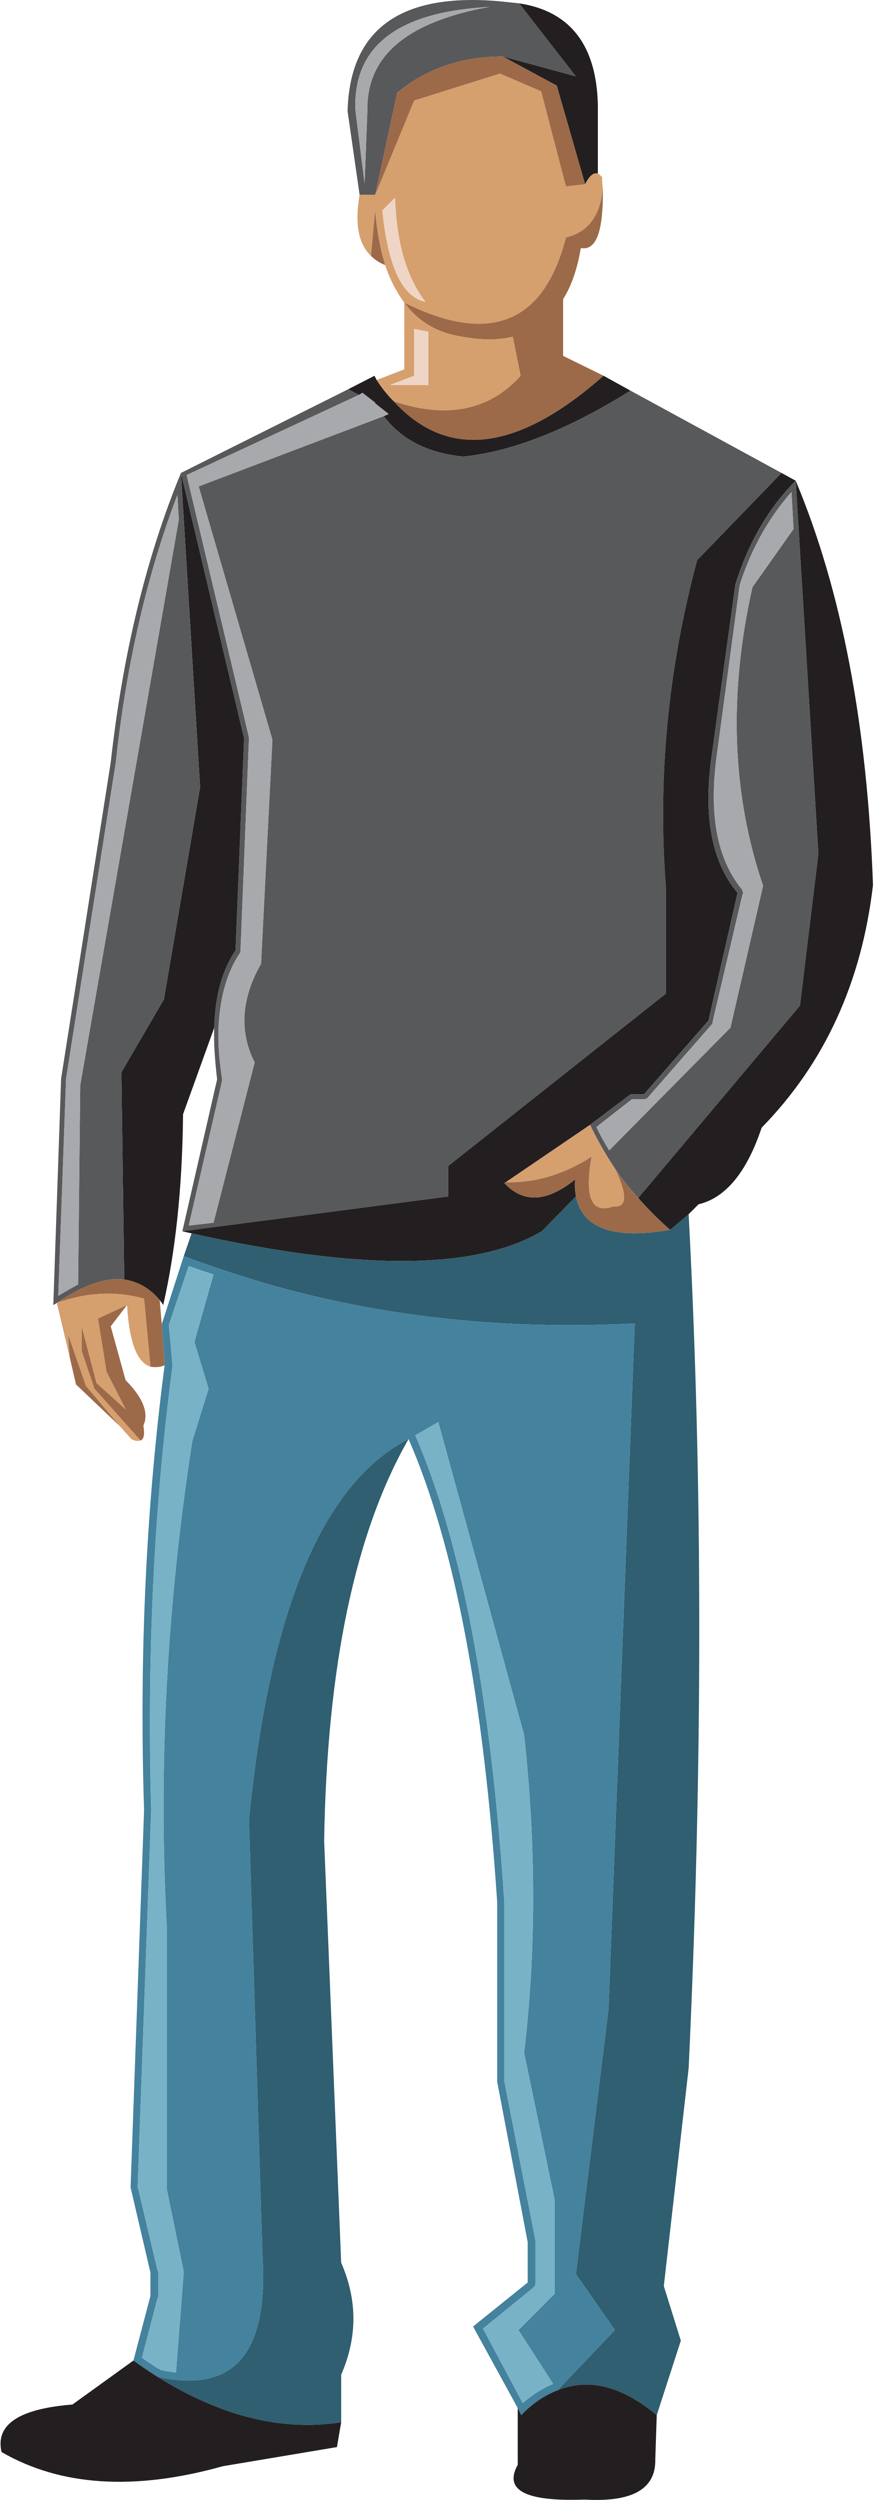 <?xml version="1.0" encoding="UTF-8" standalone="no"?>
<!DOCTYPE svg PUBLIC "-//W3C//DTD SVG 1.1//EN" "http://www.w3.org/Graphics/SVG/1.1/DTD/svg11.dtd">
<svg width="100%" height="100%" viewBox="0 0 257 734" version="1.1" xmlns="http://www.w3.org/2000/svg" xmlns:xlink="http://www.w3.org/1999/xlink" xml:space="preserve" xmlns:serif="http://www.serif.com/" style="fill-rule:evenodd;clip-rule:evenodd;stroke-linejoin:round;stroke-miterlimit:1.414;">
    <g transform="matrix(1,0,0,1,-2012.03,-10.195)">
        <g transform="matrix(4.167,0,0,4.167,0,0)">
            <path d="M508.746,10.179L508.547,15.376L507.896,10.179C507.747,5.681 510.896,3.281 517.343,2.932C511.545,3.981 508.696,6.38 508.746,10.179ZM519.442,2.682C518.992,2.632 518.492,2.581 517.992,2.531C511.046,1.932 507.497,4.53 507.347,10.278L508.196,16.176L509.296,16.176L510.846,8.979C512.895,7.279 515.393,6.43 518.293,6.43L523.44,7.829L519.442,2.682Z" style="fill:rgb(88,89,91);fill-rule:nonzero;"/>
        </g>
        <g transform="matrix(4.167,0,0,4.167,0,0)">
            <path d="M508.547,15.376L508.746,10.179C508.696,6.38 511.545,3.981 517.343,2.932C510.896,3.281 507.747,5.681 507.896,10.179L508.547,15.376Z" style="fill:rgb(167,169,172);fill-rule:nonzero;"/>
        </g>
        <g transform="matrix(4.167,0,0,4.167,0,0)">
            <path d="M512.844,23.723C511.195,23.373 510.196,21.224 509.796,17.275L510.695,16.376C510.796,19.524 511.495,21.974 512.844,23.723ZM524.99,14.677C524.69,14.577 524.391,14.826 524.09,15.427L522.741,15.576L520.991,8.879L518.093,7.63L512.044,9.528L509.296,16.176L508.196,16.176C507.847,18.175 508.097,19.625 508.996,20.475L509.296,17.226C509.396,18.675 509.646,19.975 509.996,21.124C510.346,22.174 510.796,23.023 511.346,23.773C517.393,26.772 521.19,25.223 522.741,19.175C524.29,18.825 525.189,17.625 525.34,15.676C525.29,15.427 525.29,15.177 525.29,14.927C525.189,14.826 525.09,14.727 524.99,14.677Z" style="fill:rgb(214,159,110);fill-rule:nonzero;"/>
        </g>
        <g transform="matrix(4.167,0,0,4.167,0,0)">
            <path d="M509.796,17.275C510.196,21.224 511.195,23.373 512.844,23.723C511.495,21.974 510.796,19.524 510.695,16.376L509.796,17.275Z" style="fill:rgb(239,213,198);fill-rule:nonzero;"/>
        </g>
        <g transform="matrix(4.167,0,0,4.167,0,0)">
            <path d="M524.09,15.427C524.391,14.826 524.69,14.577 524.99,14.677L524.99,9.828C524.89,5.63 523.041,3.231 519.442,2.682L523.44,7.829L518.293,6.43L522.091,8.48L524.09,15.427Z" style="fill:rgb(35,31,32);fill-rule:nonzero;"/>
        </g>
        <g transform="matrix(4.167,0,0,4.167,0,0)">
            <path d="M522.741,15.576L524.09,15.427L522.091,8.48L518.293,6.43C515.393,6.43 512.895,7.279 510.846,8.979L509.296,16.176L512.044,9.528L518.093,7.63L520.991,8.879L522.741,15.576Z" style="fill:rgb(156,106,72);fill-rule:nonzero;"/>
        </g>
        <g transform="matrix(4.167,0,0,4.167,0,0)">
            <path d="M522.541,27.522L522.541,23.523C523.141,22.573 523.541,21.374 523.789,19.925C524.89,20.124 525.39,18.725 525.34,15.676C525.189,17.625 524.29,18.825 522.741,19.175C521.19,25.223 517.393,26.772 511.346,23.773C512.344,25.122 513.693,25.922 515.443,26.172C516.793,26.422 517.942,26.422 518.992,26.172L519.542,28.921C517.343,31.37 514.344,31.97 510.596,30.72C514.395,34.868 519.341,34.269 525.39,28.921L522.541,27.522Z" style="fill:rgb(156,106,72);fill-rule:nonzero;"/>
        </g>
        <g transform="matrix(4.167,0,0,4.167,0,0)">
            <path d="M512.044,25.622L513.044,25.822L513.044,29.57L510.346,29.57L512.044,28.921L512.044,25.622ZM518.992,26.172C517.942,26.422 516.793,26.422 515.443,26.172C513.693,25.922 512.344,25.122 511.346,23.773L511.346,28.471L509.396,29.221C509.746,29.771 510.146,30.271 510.596,30.721C514.344,31.97 517.343,31.37 519.542,28.921L518.992,26.172Z" style="fill:rgb(214,159,110);fill-rule:nonzero;"/>
        </g>
        <g transform="matrix(4.167,0,0,4.167,0,0)">
            <path d="M513.044,25.822L512.044,25.622L512.044,28.921L510.346,29.57L513.044,29.57L513.044,25.822Z" style="fill:rgb(239,213,198);fill-rule:nonzero;"/>
        </g>
        <g transform="matrix(4.167,0,0,4.167,0,0)">
            <path d="M527.289,29.971L525.39,28.921C519.341,34.269 514.395,34.868 510.596,30.72C510.146,30.271 509.746,29.771 509.396,29.221C509.347,29.121 509.296,29.021 509.246,28.921L507.397,29.87L508.146,30.271L508.396,30.12L509.296,30.82L509.296,30.87L510.246,31.62L509.896,31.77C511.146,33.419 512.995,34.369 515.494,34.618C518.942,34.269 522.891,32.72 527.289,29.971Z" style="fill:rgb(35,31,32);fill-rule:nonzero;"/>
        </g>
        <g transform="matrix(4.167,0,0,4.167,0,0)">
            <path d="M527.289,29.971C522.891,32.72 518.942,34.269 515.494,34.619C512.995,34.369 511.146,33.419 509.896,31.77L496.852,36.718L502.049,54.561L501.249,70.355C499.85,72.804 499.7,75.152 500.8,77.302L497.9,88.597L496.151,88.797L498.501,78.601C498.501,78.551 498.501,78.501 498.501,78.451C498.301,77.151 498.201,75.952 498.251,74.853C498.351,72.703 498.851,70.954 499.75,69.605C499.8,69.555 499.8,69.505 499.8,69.455L500.399,54.411L496.002,35.918L508.146,30.271L507.397,29.87L495.602,35.769L500.05,54.461L499.45,69.404C498.501,70.804 498.001,72.604 497.951,74.853C497.9,75.952 498.001,77.151 498.15,78.501L495.702,89.197L514.443,86.748L514.443,84.599L529.788,72.453L529.788,65.156C529.788,65.106 529.788,65.057 529.788,65.007C529.188,57.26 529.938,49.563 531.987,41.916L537.935,35.769L527.289,29.971Z" style="fill:rgb(88,89,91);fill-rule:nonzero;"/>
        </g>
        <g transform="matrix(4.167,0,0,4.167,0,0)">
            <path d="M538.935,36.318L537.935,35.769L531.987,41.916C529.938,49.563 529.188,57.26 529.788,65.007L529.788,72.453L514.443,84.599L514.443,86.748L495.701,89.197C495.901,89.247 496.102,89.297 496.352,89.347C508.196,91.996 516.393,91.945 521.041,89.197L523.44,86.748C523.391,86.398 523.341,85.998 523.391,85.548C521.392,87.147 519.742,87.248 518.393,85.798L518.492,85.748L524.44,81.7L527.289,79.551L528.238,79.551L532.787,74.353L534.836,65.356C532.986,63.157 532.387,59.858 533.037,55.511L534.686,43.615C535.636,40.566 537.085,38.167 538.935,36.318Z" style="fill:rgb(35,31,32);fill-rule:nonzero;"/>
        </g>
        <g transform="matrix(4.167,0,0,4.167,0,0)">
            <path d="M509.296,17.226L508.996,20.475C509.246,20.725 509.596,20.975 509.996,21.124C509.646,19.975 509.396,18.675 509.296,17.226Z" style="fill:rgb(156,106,72);fill-rule:nonzero;"/>
        </g>
        <g transform="matrix(4.167,0,0,4.167,0,0)">
            <path d="M508.396,30.12L508.146,30.271L496.002,35.918L500.399,54.411L499.8,69.455C499.8,69.505 499.8,69.555 499.75,69.605C498.851,70.954 498.351,72.703 498.251,74.853C498.201,75.952 498.301,77.151 498.501,78.451C498.501,78.501 498.501,78.551 498.501,78.601L496.151,88.797L497.9,88.597L500.8,77.302C499.7,75.152 499.85,72.804 501.249,70.355L502.049,54.561L496.852,36.718L509.896,31.77L510.246,31.62L509.296,30.87L509.296,30.82L508.396,30.12Z" style="fill:rgb(167,169,172);fill-rule:nonzero;"/>
        </g>
        <g transform="matrix(4.167,0,0,4.167,0,0)">
            <path d="M494.402,72.854L491.403,78.001L491.604,92.596C492.553,92.745 493.402,93.195 494.103,94.045C494.202,94.195 494.303,94.295 494.353,94.395C495.202,90.696 495.701,86.198 495.752,80.95L497.951,74.853C498.001,72.604 498.501,70.804 499.45,69.404L500.05,54.461L495.602,35.769L496.951,57.909L494.402,72.854Z" style="fill:rgb(35,31,32);fill-rule:nonzero;"/>
        </g>
        <g transform="matrix(4.167,0,0,4.167,0,0)">
            <path d="M495.352,37.317L495.452,39.066L488.505,78.901L488.354,92.945C487.904,93.195 487.455,93.445 486.955,93.745L487.505,78.451L491.004,56.21C491.753,49.263 493.203,42.965 495.352,37.317ZM491.403,78.001L494.402,72.854L496.951,57.909L495.602,35.769C493.152,41.716 491.503,48.513 490.653,56.16L487.155,78.451L486.605,94.395C486.705,94.345 486.806,94.295 486.855,94.245C488.704,92.995 490.254,92.445 491.604,92.596L491.403,78.001Z" style="fill:rgb(88,89,91);fill-rule:nonzero;"/>
        </g>
        <g transform="matrix(4.167,0,0,4.167,0,0)">
            <path d="M495.452,39.066L495.352,37.317C493.203,42.965 491.753,49.263 491.004,56.21L487.505,78.451L486.955,93.745C487.455,93.445 487.904,93.195 488.354,92.945L488.505,78.901L495.452,39.067L495.452,39.066Z" style="fill:rgb(167,169,172);fill-rule:nonzero;"/>
        </g>
        <g transform="matrix(4.167,0,0,4.167,0,0)">
            <path d="M538.635,37.117L538.784,39.717L535.886,43.815C534.187,51.362 534.437,58.409 536.636,64.856L534.336,74.853L525.79,83.499C525.439,82.949 525.14,82.399 524.89,81.85L527.389,79.9L528.238,79.9C528.289,79.9 528.339,79.9 528.389,79.851C528.438,79.851 528.438,79.851 528.488,79.801L533.037,74.603C533.087,74.553 533.087,74.453 533.087,74.402L535.186,65.456C535.236,65.406 535.236,65.307 535.186,65.257C535.186,65.206 535.186,65.156 535.136,65.106C533.387,62.957 532.787,59.809 533.387,55.561L534.986,43.665C535.836,41.017 537.085,38.867 538.635,37.118L538.635,37.117ZM534.687,43.615L533.037,55.511C532.387,59.858 532.986,63.157 534.836,65.356L532.787,74.353L528.238,79.551L527.289,79.551L524.44,81.7C524.94,82.749 525.54,83.799 526.239,84.849C526.689,85.498 527.239,86.198 527.839,86.848L539.234,73.303L540.534,62.607L538.935,36.318C537.085,38.167 535.636,40.566 534.687,43.615Z" style="fill:rgb(88,89,91);fill-rule:nonzero;"/>
        </g>
        <g transform="matrix(4.167,0,0,4.167,0,0)">
            <path d="M538.784,39.717L538.635,37.117C537.085,38.867 535.836,41.017 534.986,43.665L533.387,55.561C532.787,59.809 533.387,62.957 535.136,65.106C535.186,65.156 535.186,65.206 535.186,65.257C535.236,65.307 535.236,65.406 535.186,65.456L533.087,74.402C533.087,74.453 533.087,74.553 533.037,74.603L528.488,79.801C528.438,79.851 528.438,79.851 528.389,79.851C528.339,79.9 528.289,79.9 528.238,79.9L527.389,79.9L524.89,81.85C525.14,82.399 525.439,82.949 525.79,83.499L534.336,74.853L536.635,64.856C534.437,58.409 534.187,51.362 535.886,43.815L538.784,39.717Z" style="fill:rgb(167,169,172);fill-rule:nonzero;"/>
        </g>
        <g transform="matrix(4.167,0,0,4.167,0,0)">
            <path d="M518.492,85.748C520.591,85.798 522.591,85.198 524.54,83.949C524.039,86.848 524.54,87.997 526.09,87.447C527.039,87.548 527.089,86.698 526.239,84.849C525.54,83.799 524.94,82.749 524.44,81.7L518.492,85.748Z" style="fill:rgb(214,159,110);fill-rule:nonzero;"/>
        </g>
        <g transform="matrix(4.167,0,0,4.167,0,0)">
            <path d="M524.54,83.949C522.591,85.198 520.591,85.798 518.492,85.748L518.393,85.798C519.742,87.248 521.392,87.147 523.391,85.548C523.341,85.998 523.391,86.398 523.44,86.748C523.891,88.997 526.09,89.797 530.088,89.097C529.238,88.347 528.488,87.598 527.839,86.848C527.239,86.198 526.689,85.498 526.239,84.849C527.089,86.698 527.039,87.548 526.09,87.447C524.54,87.997 524.039,86.848 524.54,83.949Z" style="fill:rgb(156,106,72);fill-rule:nonzero;"/>
        </g>
        <g transform="matrix(4.167,0,0,4.167,0,0)">
            <path d="M523.44,86.748L521.042,89.197C516.393,91.945 508.196,91.996 496.352,89.347L495.802,90.946C496.552,91.246 497.301,91.496 498.051,91.746C507.098,94.895 516.943,96.244 527.589,95.694L525.739,144.024L523.44,162.667L526.189,166.616L522.141,170.864C524.34,169.964 526.689,170.564 529.139,172.613L530.838,167.365L529.638,163.516L531.388,148.172C532.387,126.931 532.387,106.839 531.388,87.997L530.088,89.097C526.09,89.797 523.891,88.997 523.44,86.748Z" style="fill:rgb(47,95,112);fill-rule:nonzero;"/>
        </g>
        <g transform="matrix(4.167,0,0,4.167,0,0)">
            <path d="M527.839,86.848C528.488,87.598 529.238,88.348 530.088,89.097L531.388,87.997L532.087,87.298C533.986,86.848 535.485,85.049 536.535,81.899C540.983,77.352 543.582,71.654 544.382,64.807C543.982,53.562 542.184,44.064 538.935,36.318L540.534,62.607L539.234,73.303L527.839,86.848Z" style="fill:rgb(35,31,32);fill-rule:nonzero;"/>
        </g>
        <g transform="matrix(4.167,0,0,4.167,0,0)">
            <path d="M512.146,103.64L512.094,103.59L513.744,102.641L519.792,124.682C520.642,132.479 520.642,139.926 519.792,147.073L521.94,157.42L521.94,164.066L519.393,166.616L521.841,170.414C521.091,170.713 520.392,171.164 519.692,171.763L516.893,166.515L520.392,163.667C520.44,163.617 520.492,163.567 520.542,163.517C520.591,163.417 520.591,163.317 520.591,163.267L520.591,160.418C520.591,160.368 520.591,160.368 520.591,160.318L518.393,149.073L518.393,136.427C517.443,122.084 515.393,111.137 512.146,103.64ZM495.002,98.743C495.002,98.693 495.002,98.643 495.002,98.593L494.752,95.794L496.151,91.646C496.701,91.846 497.301,92.046 497.9,92.246L496.552,96.994L497.551,100.292L496.401,103.991C494.603,115.586 494.002,126.981 494.603,138.127L494.603,156.67L495.802,162.517L495.252,169.614C494.902,169.564 494.502,169.514 494.152,169.415C493.702,169.165 493.303,168.865 492.853,168.565L493.952,164.367C494.002,164.316 494.002,164.266 494.002,164.216L494.002,162.567C494.002,162.517 494.002,162.467 493.952,162.418L492.553,156.519L493.503,129.98C493.203,119.035 493.702,108.588 495.002,98.743ZM498.051,91.746C497.301,91.496 496.552,91.246 495.802,90.946L494.252,95.744L494.452,98.643C493.152,108.588 492.653,119.035 493.003,129.98L492.053,156.57L493.452,162.567L493.452,164.216L492.253,168.764C492.803,169.165 493.402,169.564 493.952,169.914C499.351,171.114 501.799,168.265 501.35,161.318L500.399,130.68C501.85,115.885 505.598,106.939 511.646,103.84C514.895,111.288 516.943,122.183 517.893,136.477L517.893,149.123L520.042,160.418L520.042,163.267L516.193,166.366L519.341,172.113L519.591,172.613C520.392,171.763 521.241,171.213 522.141,170.864L526.189,166.616L523.44,162.667L525.739,144.025L527.589,95.694C516.943,96.244 507.097,94.895 498.051,91.746Z" style="fill:rgb(68,130,158);fill-rule:nonzero;"/>
        </g>
        <g transform="matrix(4.167,0,0,4.167,0,0)">
            <path d="M495.002,98.593C495.002,98.643 495.002,98.693 495.002,98.743C493.702,108.588 493.203,119.035 493.503,129.98L492.553,156.519L493.952,162.418C494.002,162.467 494.002,162.517 494.002,162.567L494.002,164.216C494.002,164.266 494.002,164.316 493.952,164.367L492.853,168.565C493.303,168.865 493.702,169.165 494.152,169.415C494.502,169.514 494.902,169.564 495.252,169.614L495.802,162.517L494.603,156.67L494.603,138.127C494.002,126.981 494.603,115.586 496.401,103.991L497.551,100.292L496.552,96.994L497.9,92.246C497.301,92.046 496.701,91.846 496.151,91.646L494.752,95.794L495.002,98.593Z" style="fill:rgb(120,178,198);fill-rule:nonzero;"/>
        </g>
        <g transform="matrix(4.167,0,0,4.167,0,0)">
            <path d="M512.094,103.59L512.146,103.64C515.393,111.137 517.443,122.084 518.393,136.427L518.393,149.073L520.591,160.318L520.591,163.267C520.591,163.317 520.591,163.417 520.542,163.517C520.492,163.567 520.44,163.617 520.392,163.667L516.893,166.515L519.692,171.763C520.392,171.164 521.091,170.713 521.841,170.414L519.393,166.616L521.94,164.067L521.94,157.42L519.792,147.073C520.642,139.926 520.642,132.479 519.792,124.682L513.744,102.641L512.094,103.59Z" style="fill:rgb(120,178,198);fill-rule:nonzero;"/>
        </g>
        <g transform="matrix(4.167,0,0,4.167,0,0)">
            <path d="M494.252,95.744L494.103,94.045C493.402,93.195 492.553,92.745 491.604,92.596C490.254,92.445 488.704,92.995 486.855,94.245C488.954,93.495 491.004,93.396 493.003,93.945L493.452,98.743C493.753,98.793 494.103,98.793 494.452,98.643L494.252,95.744Z" style="fill:rgb(156,106,72);fill-rule:nonzero;"/>
        </g>
        <g transform="matrix(4.167,0,0,4.167,0,0)">
            <path d="M490.653,95.895L491.804,94.395L489.754,95.345L490.354,99.093L491.703,101.742L489.654,99.893L488.604,95.895L488.604,97.644L489.504,100.292L492.753,103.941C493.003,103.84 493.053,103.491 492.953,102.891C493.353,102.042 492.953,100.942 491.703,99.692L490.653,95.895Z" style="fill:rgb(156,106,72);fill-rule:nonzero;"/>
        </g>
        <g transform="matrix(4.167,0,0,4.167,0,0)">
            <path d="M489.754,95.345L491.803,94.395C491.953,96.994 492.503,98.443 493.452,98.743L493.003,93.945C491.004,93.396 488.954,93.495 486.855,94.245L487.755,98.043L487.655,96.494L488.904,100.093L491.304,102.941L492.104,103.84C492.354,103.991 492.603,103.991 492.753,103.941L489.504,100.292L488.604,97.644L488.604,95.895L489.654,99.893L491.703,101.742L490.354,99.093L489.754,95.345Z" style="fill:rgb(214,159,110);fill-rule:nonzero;"/>
        </g>
        <g transform="matrix(4.167,0,0,4.167,0,0)">
            <path d="M487.755,98.043L488.205,99.992L491.304,102.941L488.904,100.093L487.655,96.494L487.755,98.043Z" style="fill:rgb(156,106,72);fill-rule:nonzero;"/>
        </g>
        <g transform="matrix(4.167,0,0,4.167,0,0)">
            <path d="M505.697,132.129C505.897,119.784 507.896,110.388 511.646,103.84C505.598,106.939 501.85,115.885 500.399,130.68L501.35,161.318C501.799,168.265 499.351,171.114 493.952,169.914C498.45,172.713 502.749,173.762 506.897,173.113L506.897,169.764C508.047,167.115 508.047,164.516 506.897,161.868L505.697,132.129Z" style="fill:rgb(47,95,112);fill-rule:nonzero;"/>
        </g>
        <g transform="matrix(4.167,0,0,4.167,0,0)">
            <path d="M487.955,171.863C484.206,172.164 482.507,173.263 482.957,175.212C487.105,177.611 492.303,177.961 498.551,176.211L506.598,174.862L506.897,173.113C502.749,173.762 498.45,172.713 493.952,169.914C493.402,169.564 492.803,169.165 492.253,168.764L487.955,171.863Z" style="fill:rgb(35,31,32);fill-rule:nonzero;"/>
        </g>
        <g transform="matrix(4.167,0,0,4.167,0,0)">
            <path d="M529.038,175.711L529.139,172.613C526.689,170.564 524.34,169.964 522.141,170.864C521.241,171.213 520.392,171.763 519.591,172.613L519.341,172.113L519.341,176.112C518.343,177.911 519.892,178.711 524.039,178.561C527.439,178.76 529.088,177.811 529.038,175.711Z" style="fill:rgb(35,31,32);fill-rule:nonzero;"/>
        </g>
    </g>
</svg>
